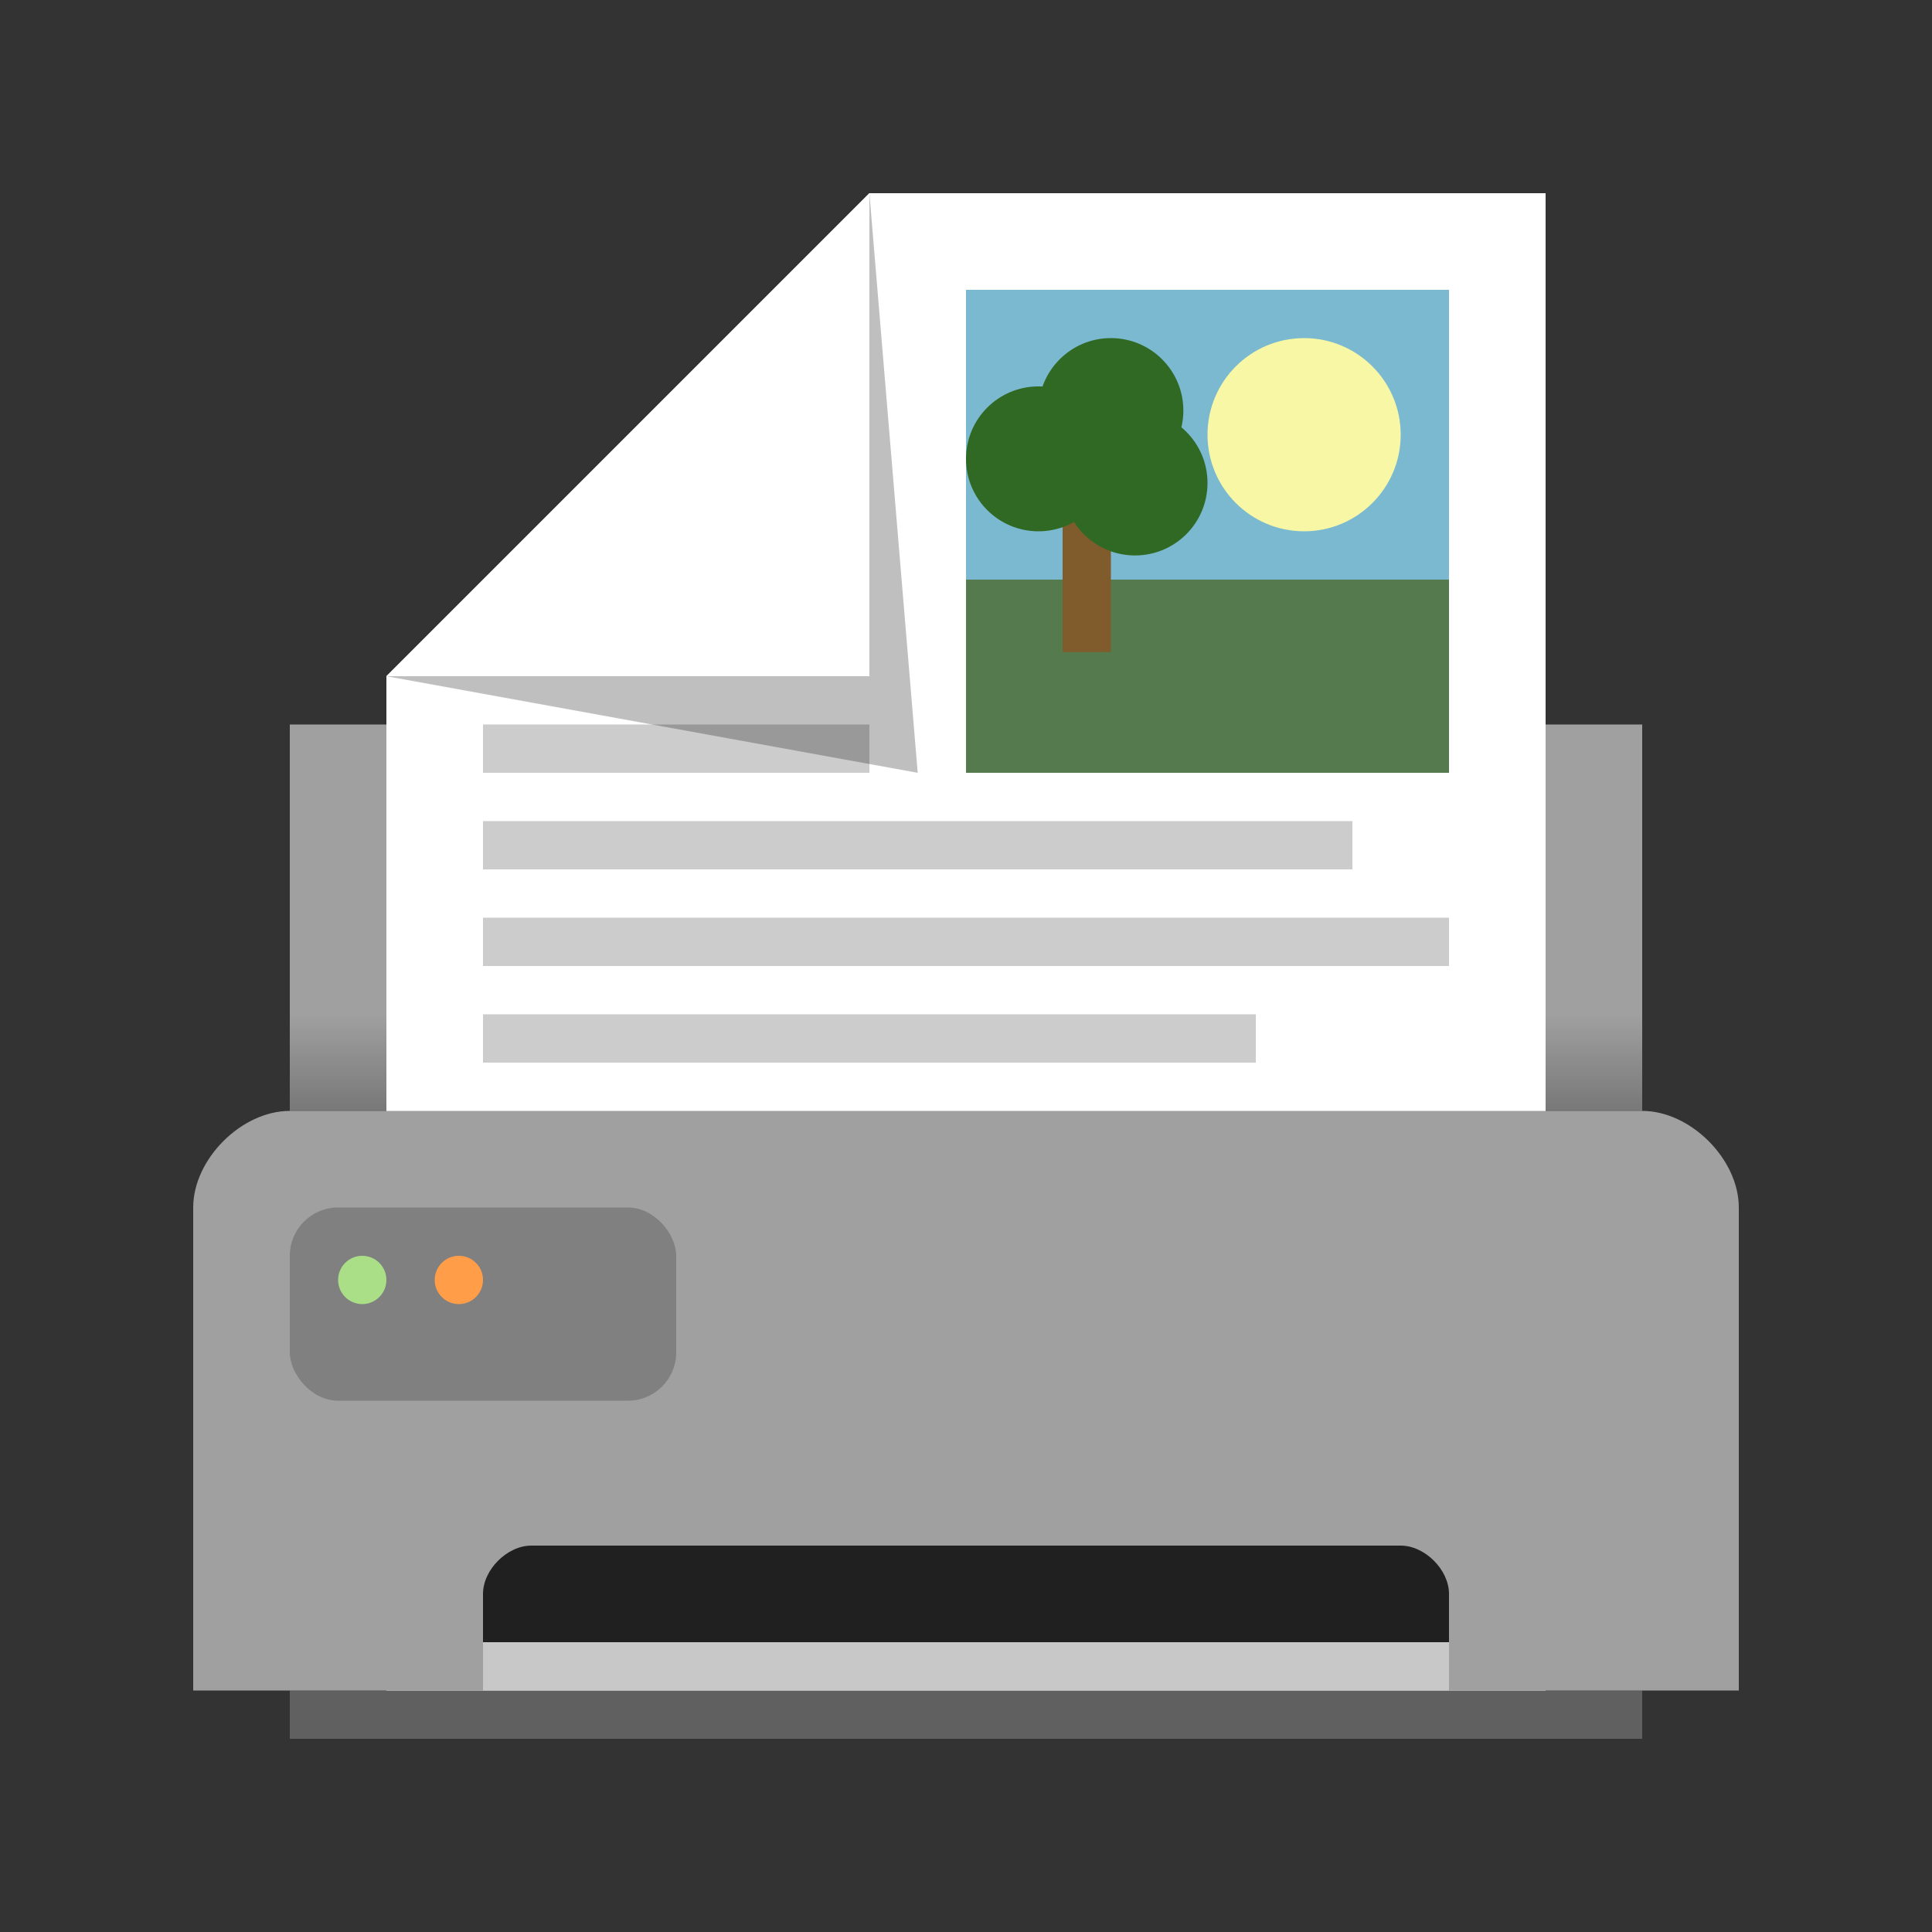 <?xml version="1.0" encoding="UTF-8" standalone="no"?>
<svg
   xmlns:dc="http://purl.org/dc/elements/1.1/"
   xmlns:cc="http://creativecommons.org/ns#"
   xmlns:rdf="http://www.w3.org/1999/02/22-rdf-syntax-ns#"
   xmlns:svg="http://www.w3.org/2000/svg"
   xmlns="http://www.w3.org/2000/svg"
   xmlns:xlink="http://www.w3.org/1999/xlink"
   xmlns:sodipodi="http://sodipodi.sourceforge.net/DTD/sodipodi-0.dtd"
   xmlns:inkscape="http://www.inkscape.org/namespaces/inkscape"
   version="1.1"
   id="svg2"
   width="80"
   height="80"
   viewBox="0 0 80 80"
   sodipodi:docname="print-doc-content.svg"
   inkscape:version="1.0.1 (3bc2e813f5, 2020-09-07)"
   inkscape:export-filename="/home/raster/C/th-efl/th/img/ic/print-doc-content-040.png"
   inkscape:export-xdpi="48"
   inkscape:export-ydpi="48">
  <rect x="0" y="0" width="80" height="80" fill="#333333" stroke="none"/>
  <defs
     id="defs6">
    <rect
       x="20"
       y="20"
       width="40"
       height="30"
       id="rect878" />
    <rect
       x="20"
       y="50"
       width="40"
       height="30"
       id="rect872" />
    <rect
       x="20"
       y="20"
       width="40"
       height="30"
       id="rect864" />
    <rect
       x="20"
       y="20"
       width="40"
       height="30"
       id="rect858" />
    <rect
       x="20"
       y="20"
       width="40"
       height="30"
       id="rect852" />
    <linearGradient
       inkscape:collect="always"
       id="linearGradient887">
      <stop
         style="stop-color:#000000;stop-opacity:0.25"
         offset="0"
         id="stop883" />
      <stop
         style="stop-color:#000000;stop-opacity:0"
         offset="1"
         id="stop885" />
    </linearGradient>
    <linearGradient
       inkscape:collect="always"
       xlink:href="#linearGradient887"
       id="linearGradient889"
       x1="40"
       y1="28"
       x2="40"
       y2="24"
       gradientUnits="userSpaceOnUse"
       gradientTransform="matrix(1.4,0,0,1,-16,18)" />
  </defs>
  <sodipodi:namedview
     inkscape:document-rotation="0"
     pagecolor="#404040"
     bordercolor="#666666"
     borderopacity="1"
     objecttolerance="10"
     gridtolerance="10"
     guidetolerance="10"
     inkscape:pageopacity="0"
     inkscape:pageshadow="2"
     inkscape:window-width="1756"
     inkscape:window-height="1372"
     id="namedview4"
     showgrid="true"
     inkscape:zoom="13.1625"
     inkscape:cx="40"
     inkscape:cy="40"
     inkscape:window-x="804"
     inkscape:window-y="0"
     inkscape:window-maximized="0"
     inkscape:current-layer="g10"
     showguides="false"
     inkscape:snap-bbox="true"
     inkscape:bbox-nodes="true"
     inkscape:snap-others="false"
     inkscape:snap-nodes="true"
     borderlayer="true">
    <inkscape:grid
       type="xygrid"
       id="grid837"
       empspacing="4" />
  </sodipodi:namedview>
  <g
     inkscape:groupmode="layer"
     inkscape:label="Image"
     id="g10">
    <rect
       style="fill:#a0a0a0;fill-opacity:1;stroke-width:6.666"
       id="rect861"
       width="56"
       height="16"
       x="12"
       y="30" />
    <rect
       style="fill:url(#linearGradient889);fill-opacity:1;stroke:none;stroke-width:4.472"
       id="rect6431"
       width="56"
       height="4"
       x="12"
       y="42" />
    <path
       id="path27896"
       d="M 64,8 V 72 H 16 V 28 L 36,8 Z"
       style="opacity:1;fill:#ffffff;fill-opacity:1;stroke:none;stroke-width:1.1;stroke-linecap:round;stroke-linejoin:round;stroke-miterlimit:4;stroke-dasharray:none;stroke-opacity:1"
       sodipodi:nodetypes="cccccc" />
    <rect
       style="fill:#000000;fill-opacity:0.2;stroke-width:4;stroke-linecap:round;stroke-linejoin:round;stroke-opacity:0.2"
       id="rect10077"
       width="36"
       height="2"
       x="20"
       y="34" />
    <path
       sodipodi:nodetypes="cccc"
       id="path27900"
       d="M 16,28 38,32 36,8 Z"
       style="opacity:0.25;fill:#000000;fill-opacity:1;stroke:none;stroke-width:1.1;stroke-linecap:round;stroke-linejoin:round;stroke-miterlimit:4;stroke-dasharray:none;stroke-opacity:1" />
    <rect
       style="fill:#000000;fill-opacity:0.2;stroke-width:4.216;stroke-linecap:round;stroke-linejoin:round;stroke-opacity:0.2"
       id="rect10079"
       width="40"
       height="2"
       x="20"
       y="38" />
    <path
       id="path27898"
       d="M 16,28 H 36 V 8 Z"
       style="opacity:1;fill:#ffffff;fill-opacity:1;stroke:none;stroke-width:1.1;stroke-linecap:round;stroke-linejoin:round;stroke-miterlimit:4;stroke-dasharray:none;stroke-opacity:1"
       sodipodi:nodetypes="cccc" />
    <rect
       style="fill:#606060;fill-opacity:1;stroke:none;stroke-width:3.78"
       id="rect927"
       width="56"
       height="2"
       x="12"
       y="70" />
    <path
       style="fill:#a0a0a0;fill-opacity:1;fill-rule:evenodd;stroke:none;stroke-width:1px;stroke-linecap:butt;stroke-linejoin:miter;stroke-opacity:1"
       d="M 8,70 V 50 c 0,-2 2,-4 4,-4 h 56 c 2,0 4,2 4,4 v 20 z"
       id="path923"
       sodipodi:nodetypes="ccccccc" />
    <path
       style="fill:#202020;fill-opacity:1;fill-rule:evenodd;stroke:none;stroke-width:1px;stroke-linecap:butt;stroke-linejoin:miter;stroke-opacity:1"
       d="m 20,68 v -2 c 0,-1 1,-2 2,-2 h 36 c 1,0 2,1 2,2 v 2 z"
       id="path925"
       sodipodi:nodetypes="ccccccc" />
    <rect
       style="fill:#c8c8c8;fill-opacity:1;stroke:none;stroke-width:3.45"
       id="rect935"
       width="40"
       height="2"
       x="20"
       y="68" />
    <rect
       style="fill:#808080;fill-opacity:1;stroke:none;stroke-width:3.78"
       id="rect929"
       width="16"
       height="8"
       x="12"
       y="50"
       ry="2" />
    <circle
       style="fill:#aade87;fill-opacity:1;stroke:none;stroke-width:3.78"
       id="path931"
       cx="15"
       cy="53"
       r="1" />
    <circle
       style="fill:#ff9d49;fill-opacity:1;stroke:none;stroke-width:3.78"
       id="circle933"
       cx="19"
       cy="53"
       r="1" />
    <rect
       style="fill:url(#linearGradient889);fill-opacity:1;stroke:none;stroke-width:4.472"
       id="rect6448"
       width="56"
       height="4"
       x="12"
       y="42" />
    <rect
       style="fill:#000000;fill-opacity:0.2;stroke-width:3.771;stroke-linecap:round;stroke-linejoin:round;stroke-opacity:0.2"
       id="rect10081"
       width="32"
       height="2"
       x="20"
       y="42" />
    <rect
       style="fill:#7ab9cf;fill-opacity:1;stroke-width:4.082;stroke-linecap:round;stroke-linejoin:round;stroke-opacity:0.2"
       id="rect10063"
       width="20"
       height="20"
       x="40"
       y="12" />
    <rect
       style="fill:#000000;fill-opacity:0.2;stroke-width:2.667;stroke-linecap:round;stroke-linejoin:round;stroke-opacity:0.2"
       id="rect10083"
       width="16"
       height="2"
       x="20"
       y="30" />
    <circle
       style="fill:#f7f7a6;fill-opacity:1;stroke-width:4;stroke-linecap:round;stroke-linejoin:round;stroke-opacity:0.2"
       id="path10065"
       cx="54"
       cy="18"
       r="4" />
    <rect
       style="fill:#547a4e;fill-opacity:1;stroke-width:4;stroke-linecap:round;stroke-linejoin:round;stroke-opacity:0.2"
       id="rect10067"
       width="20"
       height="8"
       x="40"
       y="24" />
    <rect
       style="fill:#805c2c;fill-opacity:1;stroke-width:4;stroke-linecap:round;stroke-linejoin:round;stroke-opacity:0.2"
       id="rect10069"
       width="2"
       height="7"
       x="44"
       y="20" />
    <circle
       style="fill:#306924;fill-opacity:1;stroke-width:4;stroke-linecap:round;stroke-linejoin:round;stroke-opacity:0.2"
       id="path10071"
       cx="43"
       cy="19"
       r="3" />
    <circle
       style="fill:#306924;fill-opacity:1;stroke-width:4;stroke-linecap:round;stroke-linejoin:round;stroke-opacity:0.2"
       id="circle10073"
       cx="47"
       cy="20"
       r="3" />
    <circle
       style="fill:#306924;fill-opacity:1;stroke-width:4;stroke-linecap:round;stroke-linejoin:round;stroke-opacity:0.2"
       id="circle10075"
       cx="46"
       cy="17"
       r="3" />
  </g>
</svg>
